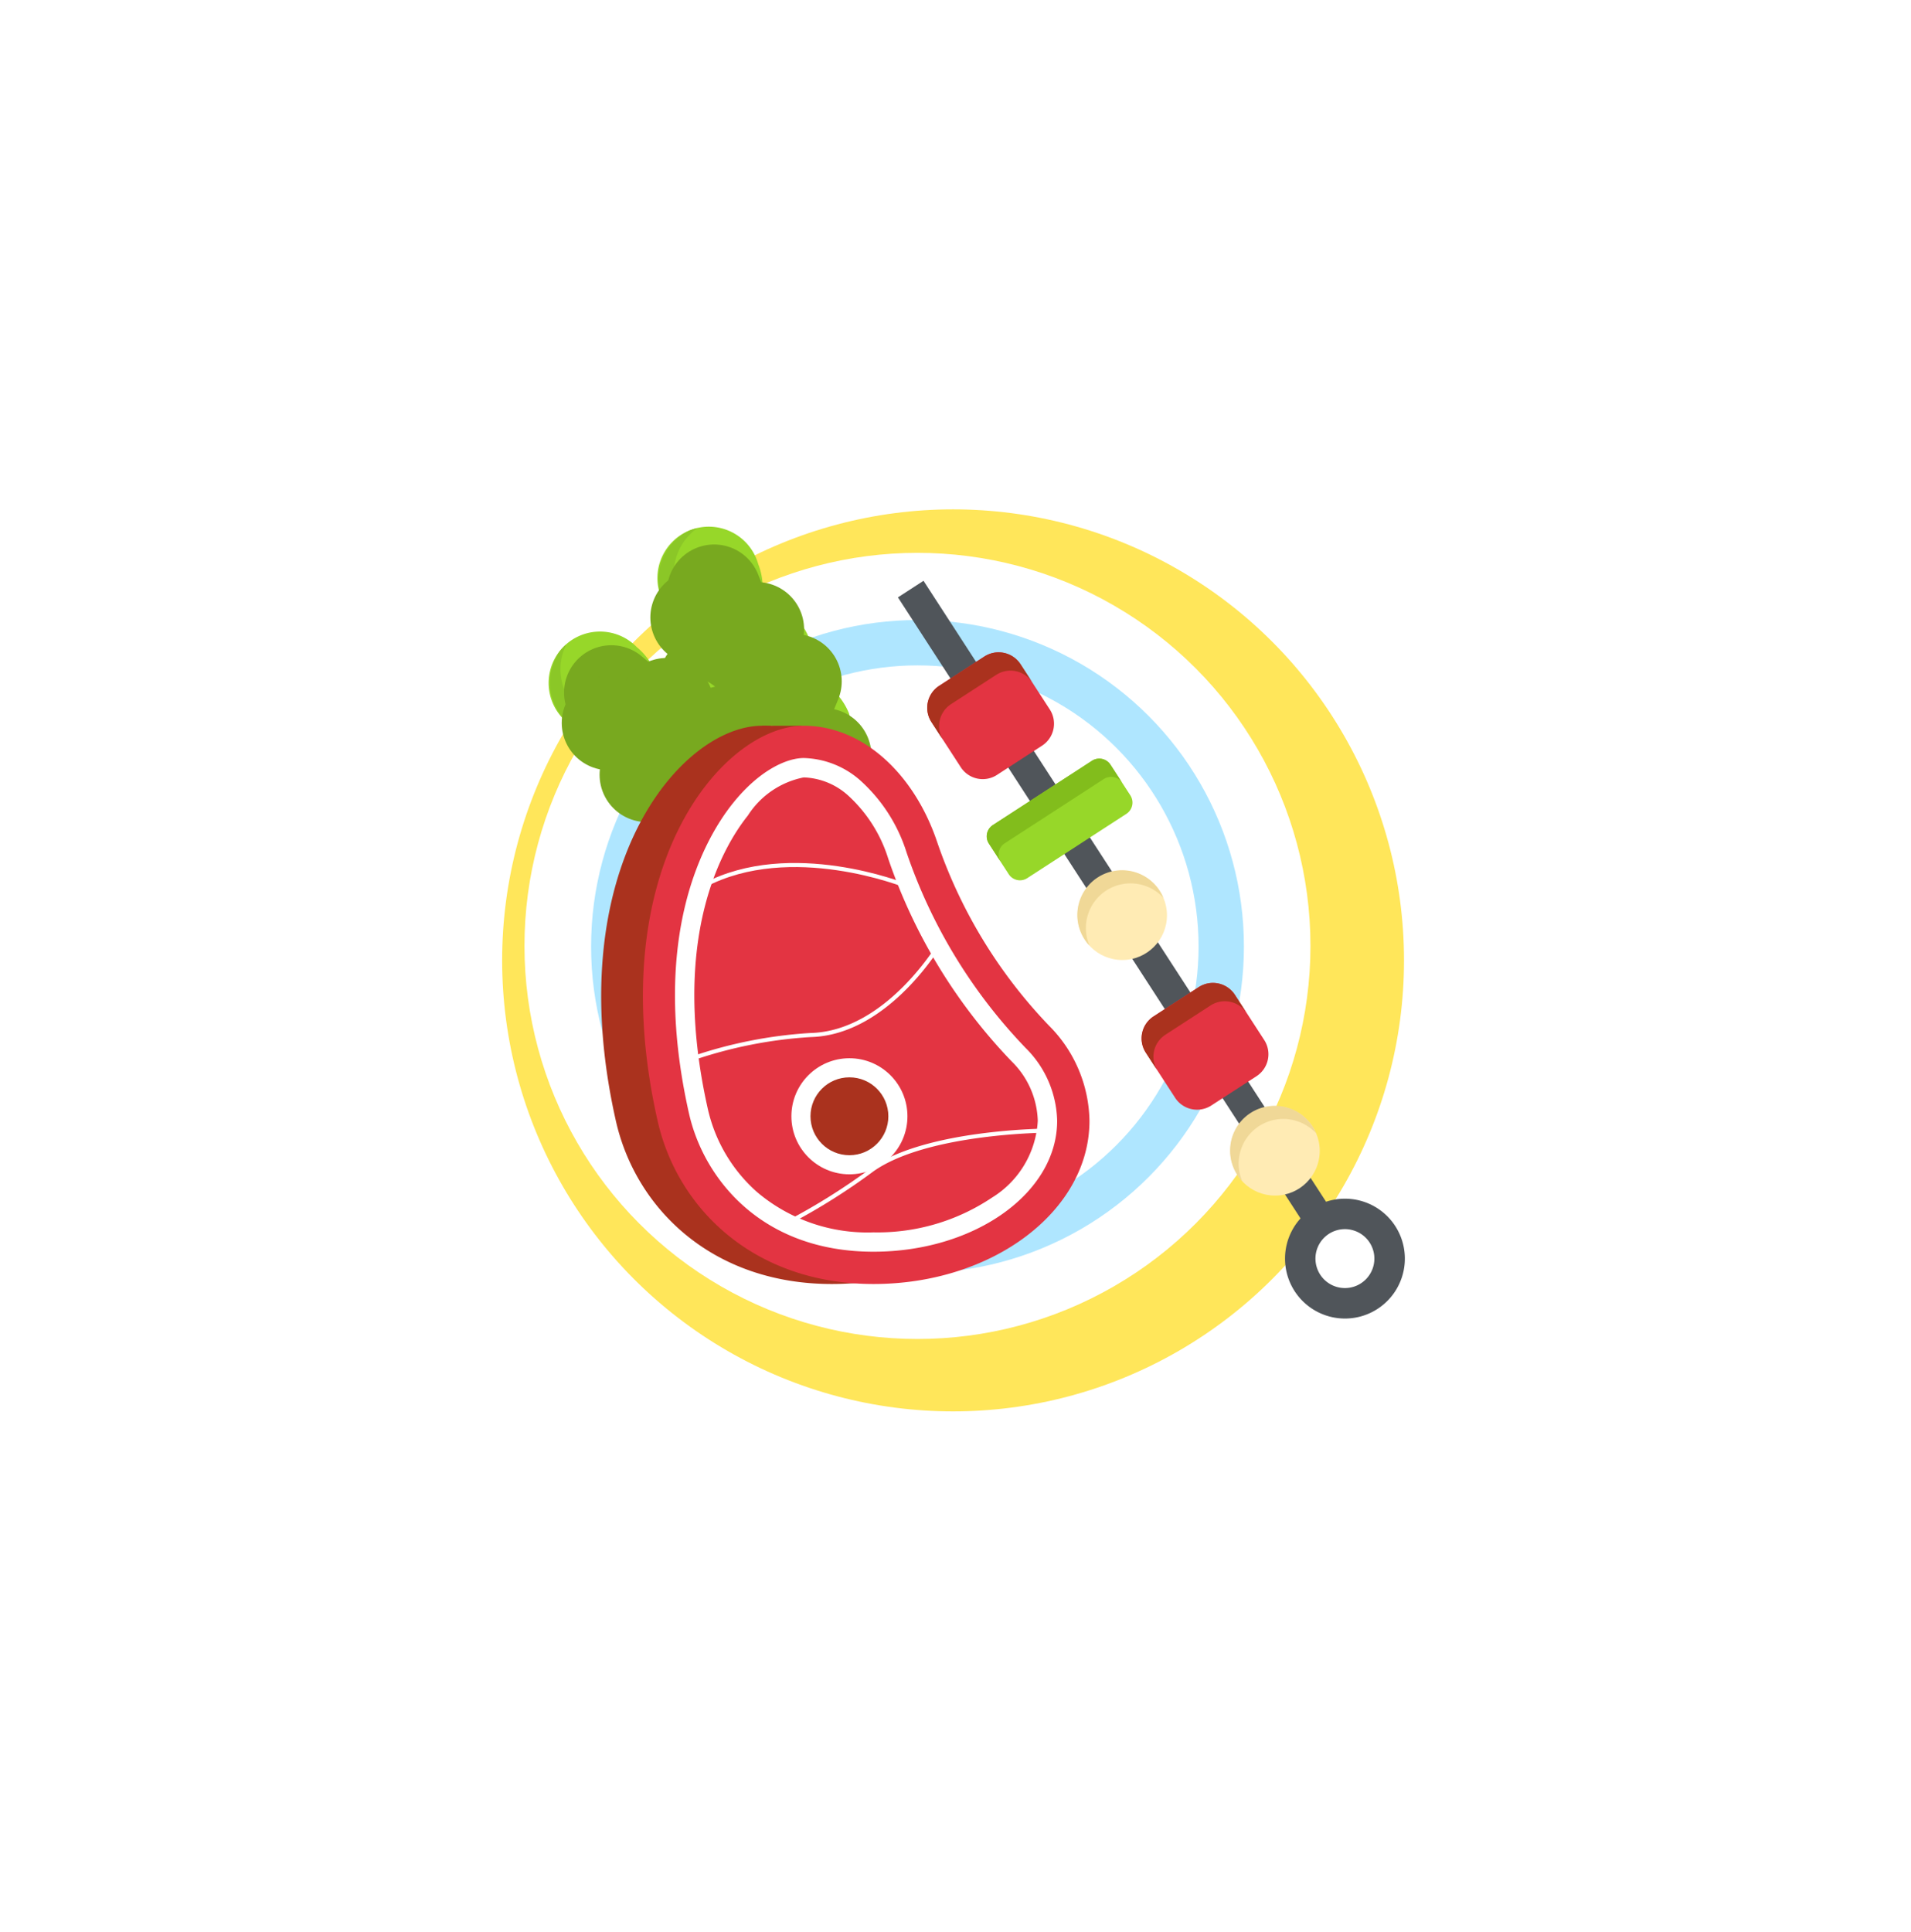 <svg xmlns="http://www.w3.org/2000/svg" xmlns:xlink="http://www.w3.org/1999/xlink" width="94" height="95" viewBox="0 0 94 95">
  <defs>
    <filter id="Ellipse_8" x="0" y="0" width="94" height="95" filterUnits="userSpaceOnUse">
      <feOffset input="SourceAlpha"/>
      <feGaussianBlur stdDeviation="1" result="blur"/>
      <feFlood flood-opacity="0.161"/>
      <feComposite operator="in" in2="blur"/>
      <feComposite in="SourceGraphic"/>
    </filter>
  </defs>
  <g id="Group_69" data-name="Group 69" transform="translate(2.5 2.85)">
    <g id="Group_44" data-name="Group 44" transform="translate(0 0)">
      <g transform="matrix(1, 0, 0, 1, -2.5, -2.85)" filter="url(#Ellipse_8)">
        <ellipse id="Ellipse_8-2" data-name="Ellipse 8" cx="44" cy="44.5" rx="44" ry="44.5" transform="translate(3 3)" fill="#fff"/>
      </g>
    </g>
    <g id="steak" transform="translate(22.2 22.2)">
      <circle id="Ellipse_9" data-name="Ellipse 9" cx="22.181" cy="22.181" r="22.181" fill="#ffe65a"/>
      <g id="Group_45" data-name="Group 45" transform="translate(1.098 2.139)">
        <circle id="Ellipse_10" data-name="Ellipse 10" cx="19.331" cy="19.331" r="19.331" fill="#fff"/>
      </g>
      <g id="Group_46" data-name="Group 46" transform="translate(4.375 5.443)">
        <circle id="Ellipse_11" data-name="Ellipse 11" cx="16.056" cy="16.056" r="16.056" fill="#afe6ff"/>
      </g>
      <g id="Group_47" data-name="Group 47" transform="translate(6.605 7.673)">
        <circle id="Ellipse_12" data-name="Ellipse 12" cx="13.826" cy="13.826" r="13.826" fill="#fff"/>
      </g>
      <g id="Group_62" data-name="Group 62" transform="translate(19.468 3.514)">
        <g id="Group_48" data-name="Group 48" transform="translate(0 0)">
          <path id="Path_124" data-name="Path 124" d="M0,0H1.5V37.05H0Z" transform="matrix(0.839, -0.544, 0.544, 0.839, 0, 0.815)" fill="#50555a"/>
        </g>
        <g id="Group_49" data-name="Group 49" transform="translate(19.038 30.386)">
          <path id="Path_125" data-name="Path 125" d="M443.375,394.117a2.947,2.947,0,1,1,2.219-.408h0A2.94,2.94,0,0,1,443.375,394.117Zm.917-4.3a1.449,1.449,0,1,0,.914.628A1.445,1.445,0,0,0,444.292,389.818Z" transform="translate(-441.042 -388.287)" fill="#50555a"/>
        </g>
        <g id="Group_52" data-name="Group 52" transform="translate(1.444 3.519)">
          <g id="Group_50" data-name="Group 50" transform="translate(0 0)">
            <path id="Path_126" data-name="Path 126" d="M241.17,86.205l-1.444-2.227A1.288,1.288,0,0,1,240.1,82.2l2.227-1.444a1.288,1.288,0,0,1,1.777.379l1.444,2.227a1.288,1.288,0,0,1-.379,1.777l-2.227,1.444A1.288,1.288,0,0,1,241.17,86.205Z" transform="translate(-239.52 -80.552)" fill="#e33442"/>
          </g>
          <g id="Group_51" data-name="Group 51">
            <path id="Path_127" data-name="Path 127" d="M240.686,83.1l2.227-1.444a1.288,1.288,0,0,1,1.777.379l-.583-.9a1.288,1.288,0,0,0-1.777-.379L240.1,82.2a1.288,1.288,0,0,0-.379,1.777l.583.9A1.288,1.288,0,0,1,240.686,83.1Z" transform="translate(-239.519 -80.552)" fill="#aa321e"/>
          </g>
        </g>
        <g id="Group_55" data-name="Group 55" transform="translate(11.986 19.775)">
          <g id="Group_53" data-name="Group 53" transform="translate(0)">
            <path id="Path_128" data-name="Path 128" d="M361.926,272.4l-1.444-2.227a1.288,1.288,0,0,1,.379-1.777l2.227-1.444a1.288,1.288,0,0,1,1.777.379l1.444,2.227a1.288,1.288,0,0,1-.379,1.777L363.7,272.78A1.288,1.288,0,0,1,361.926,272.4Z" transform="translate(-360.276 -266.748)" fill="#e33442"/>
          </g>
          <g id="Group_54" data-name="Group 54">
            <path id="Path_129" data-name="Path 129" d="M361.442,269.3l2.227-1.444a1.288,1.288,0,0,1,1.777.379l-.583-.9a1.288,1.288,0,0,0-1.777-.379l-2.227,1.444a1.288,1.288,0,0,0-.379,1.777l.583.9A1.288,1.288,0,0,1,361.442,269.3Z" transform="translate(-360.275 -266.748)" fill="#aa321e"/>
          </g>
        </g>
        <g id="Group_56" data-name="Group 56" transform="translate(4.369 8.745)">
          <path id="Path_130" data-name="Path 130" d="M274.11,146.093l-.974-1.5a.66.66,0,0,1,.195-.913l4.874-3.161a.661.661,0,0,1,.913.195l.974,1.5a.66.66,0,0,1-.195.913l-4.874,3.161A.66.66,0,0,1,274.11,146.093Z" transform="translate(-273.03 -140.41)" fill="#97d729"/>
        </g>
        <g id="Group_57" data-name="Group 57" transform="translate(4.369 8.745)">
          <path id="Path_131" data-name="Path 131" d="M273.913,144.576l4.874-3.161a.66.66,0,0,1,.913.195l-.583-.9a.66.66,0,0,0-.913-.195l-4.874,3.161a.66.66,0,0,0-.195.913l.583.9A.66.66,0,0,1,273.913,144.576Z" transform="translate(-273.029 -140.411)" fill="#82bd1c"/>
        </g>
        <g id="Group_58" data-name="Group 58" transform="translate(8.836 14.251)">
          <circle id="Ellipse_13" data-name="Ellipse 13" cx="2.199" cy="2.199" r="2.199" fill="#ffebb4"/>
        </g>
        <g id="Group_59" data-name="Group 59" transform="translate(8.836 14.25)">
          <path id="Path_132" data-name="Path 132" d="M325.6,204.452a2.2,2.2,0,0,1,2.809.353,2.2,2.2,0,1,0-3.632,2.356A2.2,2.2,0,0,1,325.6,204.452Z" transform="translate(-324.19 -203.469)" fill="#f0d897"/>
        </g>
        <g id="Group_60" data-name="Group 60" transform="translate(16.35 25.836)">
          <circle id="Ellipse_14" data-name="Ellipse 14" cx="2.199" cy="2.199" r="2.199" fill="#ffebb4"/>
        </g>
        <g id="Group_61" data-name="Group 61" transform="translate(16.35 25.836)">
          <path id="Path_133" data-name="Path 133" d="M411.664,337.154a2.2,2.2,0,0,1,2.809.353,2.2,2.2,0,1,0-3.632,2.356A2.2,2.2,0,0,1,411.664,337.154Z" transform="translate(-410.254 -336.171)" fill="#f0d897"/>
        </g>
      </g>
      <g id="Group_64" data-name="Group 64" transform="translate(7.706 0.871)">
        <path id="Path_134" data-name="Path 134" d="M96.514,17.724a1.575,1.575,0,0,1-.669-1.266,2.825,2.825,0,0,0-.2-1.064,2.912,2.912,0,0,0-1.412-1.516,1.6,1.6,0,0,1-.869-1.257,3.1,3.1,0,0,0-.2-.817,2.527,2.527,0,1,0-4.664,1.867,3.094,3.094,0,0,0,.415.732,1.6,1.6,0,0,1,.239,1.509,2.913,2.913,0,0,0,.024,2.072,2.826,2.826,0,0,0,.588.91,1.575,1.575,0,0,1,.39,1.378,3.224,3.224,0,0,0,.175,1.783,3.952,3.952,0,0,0,7.295-2.92A3.227,3.227,0,0,0,96.514,17.724Z" transform="translate(-88.271 -9.973)" fill="#97d729"/>
        <path id="Path_135" data-name="Path 135" d="M91.076,22.241a3.225,3.225,0,0,1-.175-1.783,1.575,1.575,0,0,0-.39-1.378,2.828,2.828,0,0,1-.588-.91A2.913,2.913,0,0,1,89.9,16.1a1.6,1.6,0,0,0-.239-1.509,3.1,3.1,0,0,1-.415-.732,2.729,2.729,0,0,1,.928-3.349,2.28,2.28,0,0,0-.391.117,2.669,2.669,0,0,0-1.291,3.535,3.1,3.1,0,0,0,.415.732,1.6,1.6,0,0,1,.239,1.509,2.913,2.913,0,0,0,.024,2.072,2.826,2.826,0,0,0,.588.91,1.575,1.575,0,0,1,.39,1.378,3.224,3.224,0,0,0,.175,1.783,3.742,3.742,0,0,0,4.956,1.81q.191-.076.37-.168a3.692,3.692,0,0,1-4.572-1.944Z" transform="translate(-88.27 -10.46)" fill="#8bc727"/>
        <g id="Group_63" data-name="Group 63" transform="translate(1.91 3.183)">
          <path id="Path_136" data-name="Path 136" d="M119.449,46.431l5.026,12.557" transform="translate(-118.637 -46.431)" fill="none" stroke="#78a91f" stroke-linecap="round" stroke-miterlimit="10" stroke-width="4.652"/>
          <path id="Path_137" data-name="Path 137" d="M131.712,138.469l2.615,1.173" transform="translate(-129.829 -130.434)" fill="none" stroke="#78a91f" stroke-linecap="round" stroke-miterlimit="10" stroke-width="4.652"/>
          <path id="Path_138" data-name="Path 138" d="M115,96.721l2.615,1.173" transform="translate(-114.578 -92.33)" fill="none" stroke="#78a91f" stroke-linecap="round" stroke-miterlimit="10" stroke-width="4.652"/>
          <path id="Path_139" data-name="Path 139" d="M110.148,60.882l1.605.72" transform="translate(-110.148 -59.62)" fill="none" stroke="#78a91f" stroke-linecap="round" stroke-miterlimit="10" stroke-width="4.652"/>
          <path id="Path_140" data-name="Path 140" d="M170.077,138.621l-1.084,2.654" transform="translate(-163.856 -130.572)" fill="none" stroke="#78a91f" stroke-linecap="round" stroke-miterlimit="10" stroke-width="4.652"/>
          <path id="Path_141" data-name="Path 141" d="M153.366,96.873l-1.083,2.654" transform="translate(-148.604 -92.469)" fill="none" stroke="#78a91f" stroke-linecap="round" stroke-miterlimit="10" stroke-width="4.652"/>
          <path id="Path_142" data-name="Path 142" d="M136.525,67.584l-.665,1.629" transform="translate(-133.615 -65.737)" fill="none" stroke="#78a91f" stroke-linecap="round" stroke-miterlimit="10" stroke-width="4.652"/>
        </g>
      </g>
      <g id="Group_66" data-name="Group 66" transform="translate(2.337 6.085)">
        <path id="Path_143" data-name="Path 143" d="M36.833,74.009a1.575,1.575,0,0,1-1.191-.8,2.825,2.825,0,0,0-.684-.839,2.913,2.913,0,0,0-1.963-.662,1.6,1.6,0,0,1-1.362-.692,3.1,3.1,0,0,0-.569-.621,2.527,2.527,0,1,0-3.213,3.862,3.1,3.1,0,0,0,.714.446,1.6,1.6,0,0,1,.928,1.214,2.913,2.913,0,0,0,1.008,1.81,2.826,2.826,0,0,0,.95.521,1.576,1.576,0,0,1,1,1.026,3.224,3.224,0,0,0,1,1.485,3.952,3.952,0,0,0,5.026-6.04A3.225,3.225,0,0,0,36.833,74.009Z" transform="translate(-26.769 -69.697)" fill="#97d729"/>
        <path id="Path_144" data-name="Path 144" d="M33.969,85.93a3.225,3.225,0,0,1-1-1.485,1.575,1.575,0,0,0-1-1.026,2.825,2.825,0,0,1-.95-.521,2.913,2.913,0,0,1-1.008-1.81,1.6,1.6,0,0,0-.928-1.214,3.1,3.1,0,0,1-.714-.446,2.729,2.729,0,0,1-.778-3.387,2.271,2.271,0,0,0-.288.289,2.669,2.669,0,0,0,.547,3.723,3.1,3.1,0,0,0,.714.446,1.6,1.6,0,0,1,.928,1.214,2.912,2.912,0,0,0,1.008,1.81,2.827,2.827,0,0,0,.95.521,1.576,1.576,0,0,1,1,1.026,3.224,3.224,0,0,0,1,1.485,3.742,3.742,0,0,0,5.22-.767q.132-.158.245-.324A3.693,3.693,0,0,1,33.969,85.93Z" transform="translate(-26.769 -75.486)" fill="#8bc727"/>
        <g id="Group_65" data-name="Group 65" transform="translate(2.92 2.923)">
          <path id="Path_145" data-name="Path 145" d="M61.517,103.174l10.4,8.651" transform="translate(-61.403 -103.174)" fill="none" stroke="#78a91f" stroke-linecap="round" stroke-miterlimit="10" stroke-width="4.652"/>
          <path id="Path_146" data-name="Path 146" d="M116.109,176.055l2.858-.213" transform="translate(-111.229 -169.498)" fill="none" stroke="#78a91f" stroke-linecap="round" stroke-miterlimit="10" stroke-width="4.652"/>
          <path id="Path_147" data-name="Path 147" d="M81.542,147.293l2.858-.213" transform="translate(-79.68 -143.247)" fill="none" stroke="#78a91f" stroke-linecap="round" stroke-miterlimit="10" stroke-width="4.652"/>
          <path id="Path_148" data-name="Path 148" d="M60.216,118.945l1.755-.131" transform="translate(-60.216 -117.449)" fill="none" stroke="#78a91f" stroke-linecap="round" stroke-miterlimit="10" stroke-width="4.652"/>
          <path id="Path_149" data-name="Path 149" d="M159.883,154.764l.31,2.85" transform="translate(-151.182 -150.26)" fill="none" stroke="#78a91f" stroke-linecap="round" stroke-miterlimit="10" stroke-width="4.652"/>
          <path id="Path_150" data-name="Path 150" d="M125.317,126l.31,2.85" transform="translate(-119.633 -124.009)" fill="none" stroke="#78a91f" stroke-linecap="round" stroke-miterlimit="10" stroke-width="4.652"/>
          <path id="Path_151" data-name="Path 151" d="M92.718,110.341l.19,1.749" transform="translate(-89.88 -109.715)" fill="none" stroke="#78a91f" stroke-linecap="round" stroke-miterlimit="10" stroke-width="4.652"/>
        </g>
      </g>
      <g id="Group_68" data-name="Group 68" transform="translate(4.873 10.642)">
        <path id="Path_152" data-name="Path 152" d="M136.632,134.534h-3.071l1.124-12.643h1.947Z" transform="translate(-126.774 -121.891)" fill="#aa321e"/>
        <path id="Path_153" data-name="Path 153" d="M63.731,121.891c2.893,0,5.433,2.353,6.566,5.73a24.478,24.478,0,0,0,5.505,9.028,6.769,6.769,0,0,1,1.982,4.67c0,4.433-4.756,8.027-10.622,8.027s-9.647-3.7-10.622-8.027C53.732,128.871,59.76,121.891,63.731,121.891Z" transform="translate(-55.82 -121.891)" fill="#aa321e"/>
        <path id="Path_154" data-name="Path 154" d="M87.232,121.891c2.893,0,5.433,2.353,6.566,5.73a24.477,24.477,0,0,0,5.506,9.028,6.769,6.769,0,0,1,1.982,4.67c0,4.433-4.756,8.027-10.622,8.027s-9.646-3.7-10.622-8.027C77.233,128.871,83.262,121.891,87.232,121.891Z" transform="translate(-77.269 -121.891)" fill="#e33442"/>
        <path id="Path_155" data-name="Path 155" d="M103.744,141.032a3.431,3.431,0,0,1,2.256.958,7.021,7.021,0,0,1,1.9,3.04,26.862,26.862,0,0,0,6.07,9.968,4.26,4.26,0,0,1,1.285,2.922,4.737,4.737,0,0,1-2.249,3.775,10.1,10.1,0,0,1-5.832,1.711,8.392,8.392,0,0,1-5.729-1.983,7.718,7.718,0,0,1-2.414-4.063c-1.906-8.444.738-12.92,1.963-14.452a4.234,4.234,0,0,1,2.748-1.876m0-.953c-.825,0-2.176.587-3.492,2.233s-4.145,6.41-2.149,15.257c.707,3.132,3.507,6.789,9.073,6.789,4.982,0,9.034-2.889,9.034-6.439a5.192,5.192,0,0,0-1.547-3.578,25.917,25.917,0,0,1-5.859-9.615,7.968,7.968,0,0,0-2.172-3.449A4.363,4.363,0,0,0,103.744,140.079Z" transform="translate(-93.781 -138.491)" fill="#fff"/>
        <circle id="Ellipse_15" data-name="Ellipse 15" cx="2.854" cy="2.854" r="2.854" transform="translate(9.355 16.352)" fill="#fff"/>
        <circle id="Ellipse_16" data-name="Ellipse 16" cx="1.915" cy="1.915" r="1.915" transform="translate(10.294 17.291)" fill="#aa321e"/>
        <g id="Group_67" data-name="Group 67" transform="translate(4.506 6.85)">
          <path id="Path_156" data-name="Path 156" d="M119.637,243.658s-2.591,4.487-6.421,4.58a22.01,22.01,0,0,0-5.788,1.142" transform="translate(-107.428 -239.877)" fill="none" stroke="#fff" stroke-miterlimit="10" stroke-width="0.2"/>
          <path id="Path_157" data-name="Path 157" d="M123.641,201.358s-5.64-2.267-9.9,0" transform="translate(-113.19 -200.351)" fill="none" stroke="#fff" stroke-miterlimit="10" stroke-width="0.2"/>
          <path id="Path_158" data-name="Path 158" d="M175.6,349.962s-5.953.013-8.651,1.921a31.248,31.248,0,0,1-3.974,2.512" transform="translate(-158.122 -336.9)" fill="none" stroke="#fff" stroke-miterlimit="10" stroke-width="0.2"/>
        </g>
      </g>
    </g>
  </g>
</svg>
